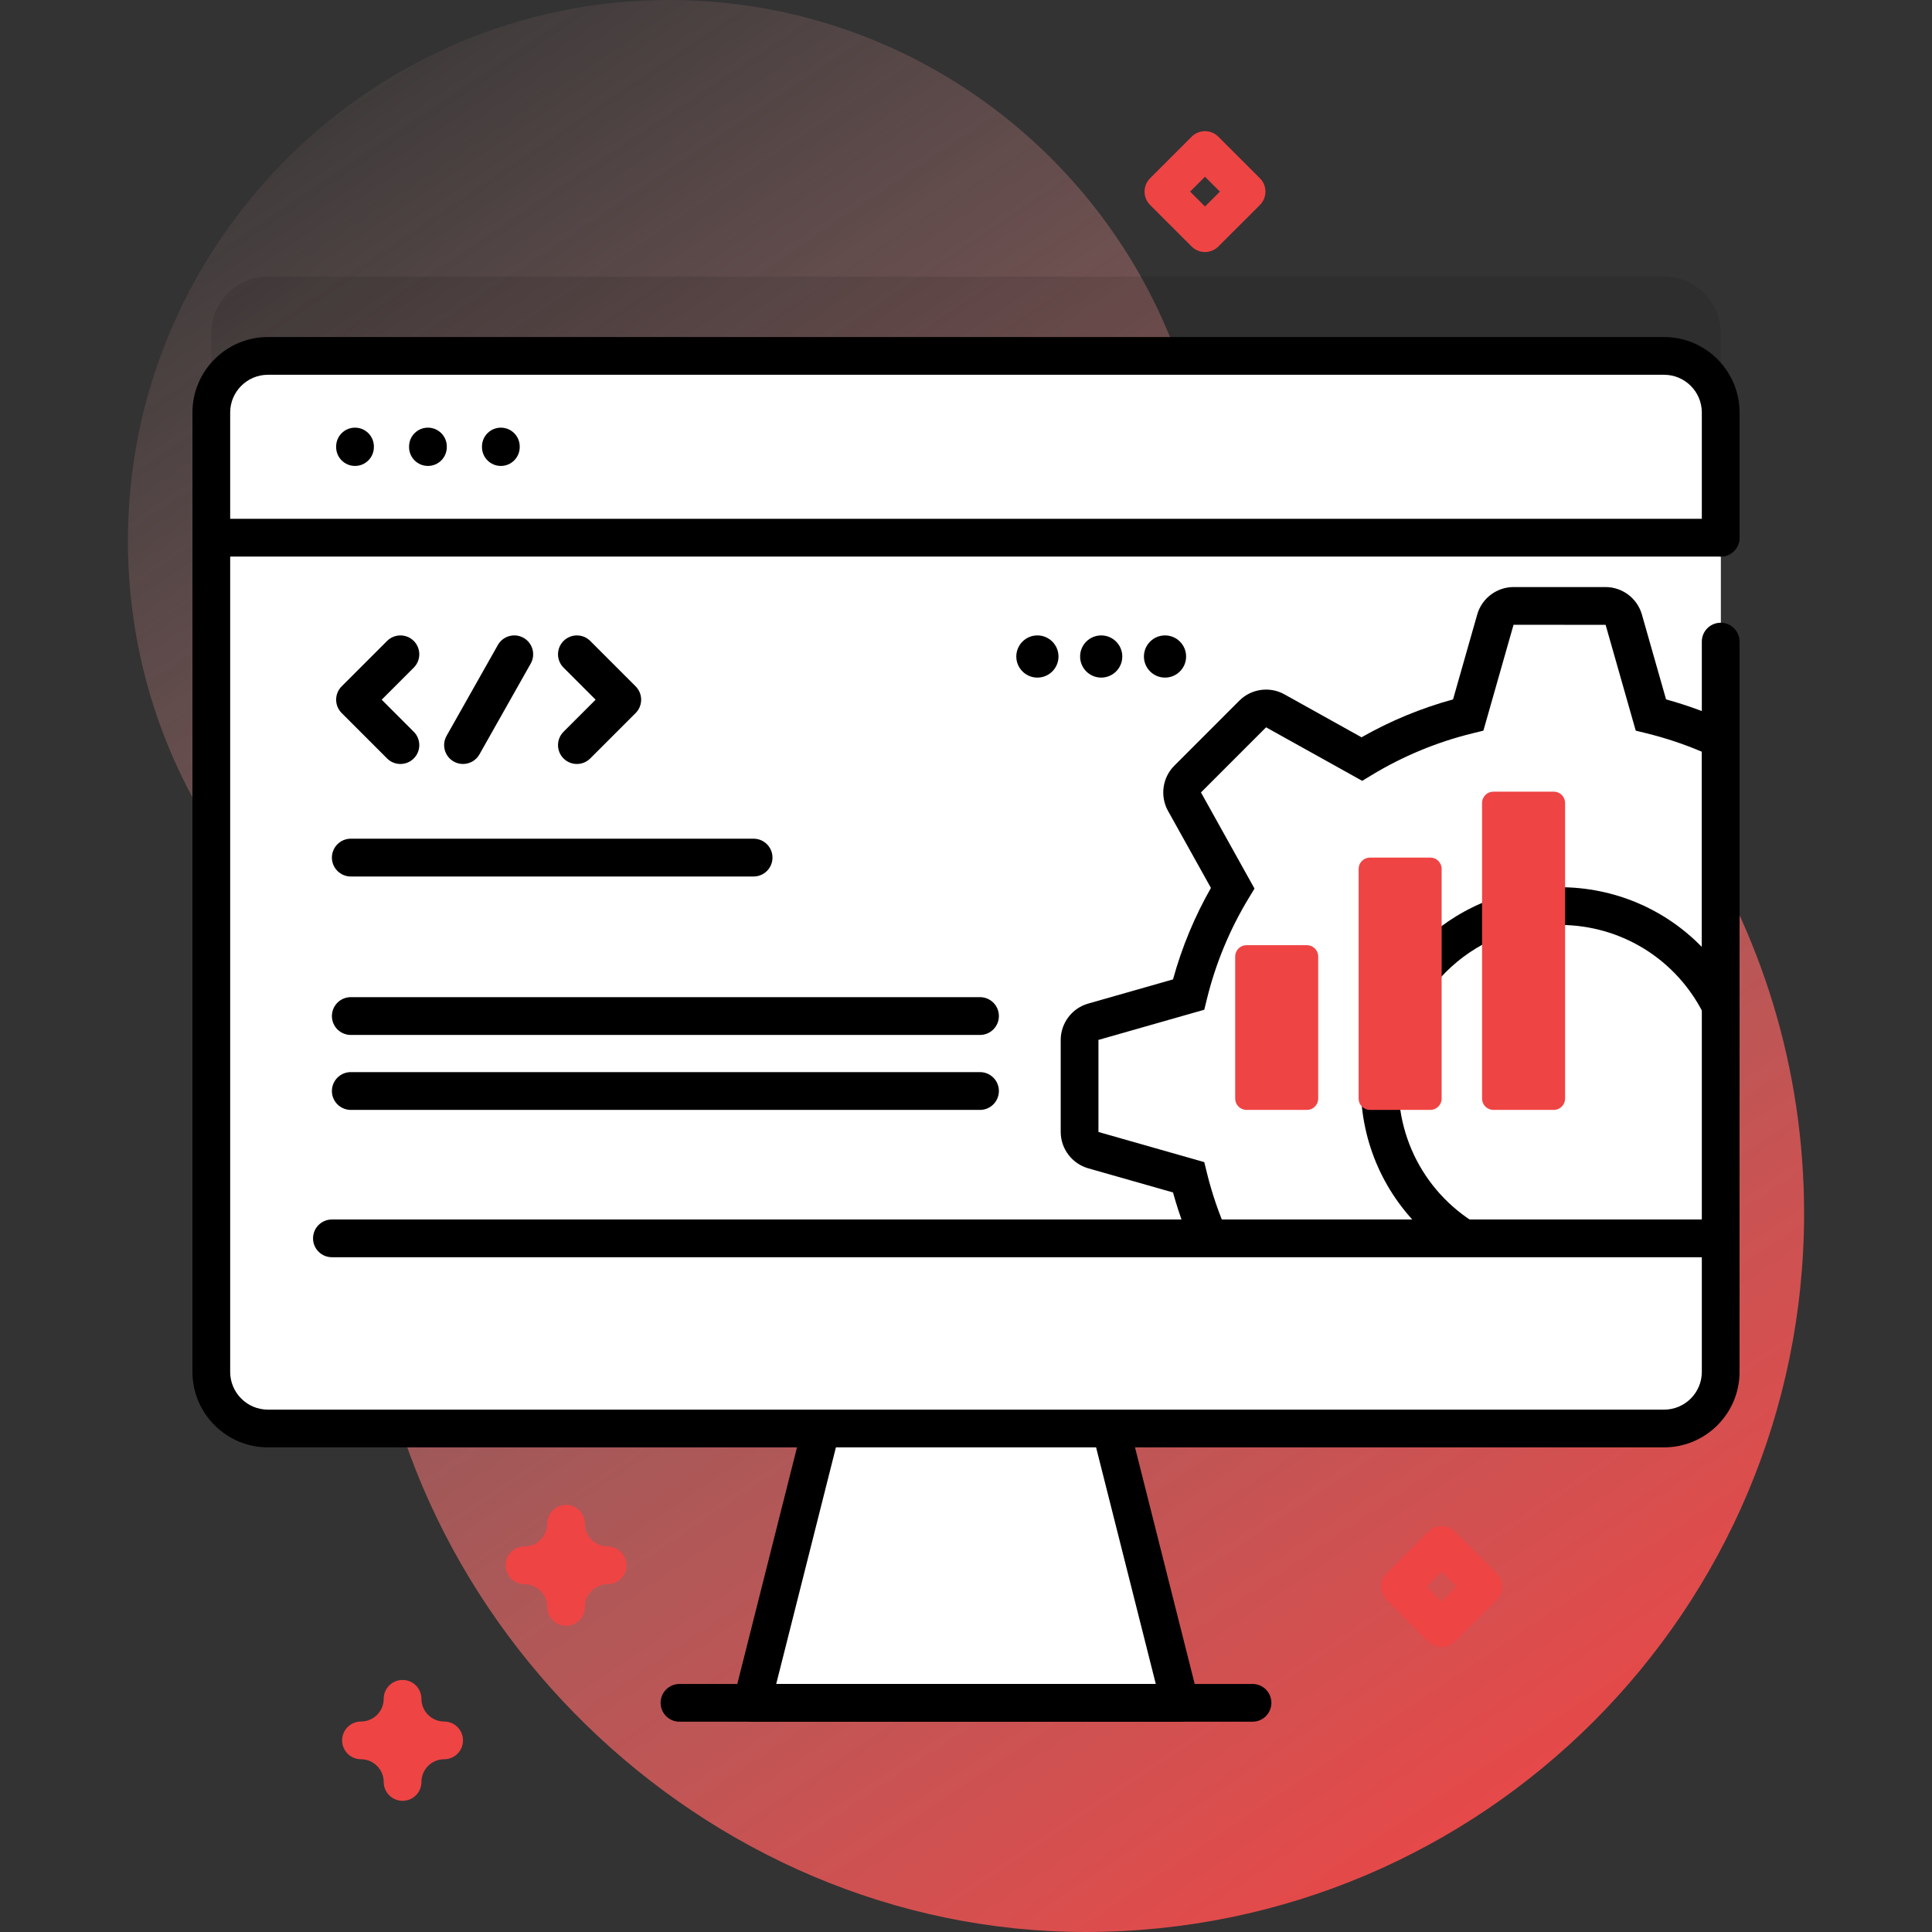 <svg id="Capa_1" enable-background="new 0 0 512 512" height="512" viewBox="0 0 512 512" width="512"
     xmlns="http://www.w3.org/2000/svg" xmlns:xlink="http://www.w3.org/1999/xlink">
    <rect x="0" y="0" width="512" height="512" fill="#333333" stroke="none"/>
    <linearGradient id="SVGID_1_" gradientUnits="userSpaceOnUse" x1="68.615" x2="412.113" y1="-6.201" y2="506.593">
        <stop offset="0" stop-color="#F8B4B4" stop-opacity="0"/>
        <stop offset="1" stop-color="#EF4444"/>
    </linearGradient>
    <g>
        <path d="m310.075 89.353c-21.43-52.669-73.271-89.723-133.726-89.35-77.124.475-140.536 62.684-142.407 139.786-.923 38.04 12.978 72.821 36.334 98.983 18.619 20.856 27.963 48.325 27.021 76.268-.125 3.714-.144 7.455-.052 11.22 2.464 101.4 89.087 185.801 190.517 185.74 105.133-.063 190.34-85.31 190.34-190.457 0-77.074-45.784-143.448-111.637-173.423-25.667-11.683-45.762-32.647-56.39-58.767z"
              fill="url(#SVGID_1_)"/>
        <path d="m456 88.317v254.25c0 8.28-6.72 15-15 15h-370c-8.28 0-15-6.72-15-15v-254.25c0-8.28 6.72-15 15-15h370c8.28 0 15 6.72 15 15z"
              fill="#000" opacity=".1"/>
        <path d="m319.337 66.796c-1.326 0-2.598-.527-3.535-1.464l-11.018-11.018c-1.953-1.953-1.953-5.119 0-7.071l11.018-11.018c.938-.938 2.209-1.464 3.535-1.464s2.598.527 3.535 1.464l11.019 11.018c.938.938 1.465 2.209 1.465 3.536s-.526 2.598-1.465 3.536l-11.019 11.018c-.937.936-2.209 1.463-3.535 1.463zm-3.946-16.018 3.946 3.947 3.947-3.947-3.947-3.947z"
              fill="#EF4444"/>
        <path d="m382.05 436.48c-1.326 0-2.598-.527-3.535-1.464l-11.018-11.018c-1.953-1.953-1.953-5.119 0-7.071l11.018-11.018c1.951-1.952 5.117-1.952 7.07 0l11.019 11.018c.938.938 1.465 2.209 1.465 3.536s-.526 2.598-1.465 3.536l-11.019 11.018c-.938.936-2.209 1.463-3.535 1.463zm-3.946-16.018 3.946 3.947 3.947-3.947-3.947-3.947z"
              fill="#EF4444"/>
        <path d="m106.684 477.24c-2.762 0-5-2.239-5-5 0-3.318-2.7-6.018-6.019-6.018-2.762 0-5-2.239-5-5s2.238-5 5-5c3.318 0 6.019-2.7 6.019-6.018 0-2.761 2.238-5 5-5s5 2.239 5 5c0 3.318 2.699 6.018 6.018 6.018 2.762 0 5 2.239 5 5s-2.238 5-5 5c-3.318 0-6.018 2.7-6.018 6.018 0 2.761-2.239 5-5 5z"
              fill="#EF4444"/>
        <path d="m150.016 430.842c-2.762 0-5-2.239-5-5 0-3.318-2.699-6.018-6.018-6.018-2.762 0-5-2.239-5-5s2.238-5 5-5c3.318 0 6.018-2.7 6.018-6.018 0-2.761 2.238-5 5-5s5 2.239 5 5c0 3.318 2.7 6.018 6.019 6.018 2.762 0 5 2.239 5 5s-2.238 5-5 5c-3.318 0-6.019 2.7-6.019 6.018 0 2.762-2.239 5-5 5z"
              fill="#EF4444"/>
        <path d="m312.71 451.274h-113.421l14.782-58.603 7.9-31.301h68.057l7.9 31.301z" fill="#fff"/>
        <path d="m312.714 456.268h-113.428c-1.542 0-2.997-.711-3.944-1.927s-1.281-2.801-.903-4.296l17.852-70.744c.676-2.678 3.394-4.298 6.071-3.625 2.677.676 4.3 3.394 3.624 6.071l-16.281 64.521h100.592l-16.426-65.097c-.676-2.677.947-5.396 3.624-6.071 2.681-.674 5.396.947 6.071 3.625l17.996 71.32c.378 1.495.044 3.08-.903 4.296s-2.403 1.927-3.945 1.927z"
              fill="#000"/>
        <path d="m456 109.317v254.25c0 8.28-6.72 15-15 15h-370c-8.28 0-15-6.72-15-15v-254.25c0-8.28 6.72-15 15-15h370c8.28 0 15 6.72 15 15z"
              fill="#fff"/>
        <path d="m441 94.317h-86v284.25h86c8.28 0 15-6.72 15-15v-254.25c0-8.28-6.72-15-15-15z" fill="#fff"/>
        <path d="m437.5 189.467-7.19-25.25c-.61-2.15-2.58-3.64-4.81-3.64h-24.4c-2.23 0-4.2 1.49-4.81 3.64l-7.19 25.25c-10.08 2.47-19.57 6.44-28.21 11.68l-22.94-12.77c-1.95-1.09-4.39-.75-5.97.83l-17.25 17.26c-1.58 1.58-1.92 4.01-.84 5.97l12.78 22.94c-5.24 8.64-9.22 18.13-11.69 28.2l-25.25 7.2c-2.15.61-3.63 2.57-3.63 4.81v24.4c0 2.23 1.48 4.19 3.63 4.81l25.25 7.19c1.693 6.91 4.105 13.539 7.141 19.81h72.858c-17.232-7.181-29.349-24.174-29.349-44.01 0-26.33 21.34-47.67 47.67-47.67 18.71 0 34.89 10.77 42.7 26.45v-70.6c-5.88-2.74-12.07-4.92-18.5-6.5z"
              fill="#fff"/>
        <g>
            <path d="m419.975 336.797h-100.989l-1.366-2.821c-2.797-5.778-5.066-11.808-6.759-17.963l-22.5-6.407c-4.282-1.235-7.261-5.189-7.261-9.619v-24.4c0-4.451 2.988-8.407 7.265-9.62l22.496-6.415c2.328-8.468 5.698-16.599 10.049-24.241l-11.388-20.44c-2.152-3.905-1.46-8.806 1.671-11.939l17.25-17.259c3.149-3.15 8.061-3.832 11.946-1.66l20.434 11.375c7.632-4.343 15.766-7.711 24.251-10.04l6.406-22.499c1.215-4.28 5.171-7.271 9.619-7.271h24.4c4.449 0 8.405 2.992 9.62 7.275l6.406 22.496c5.713 1.571 11.28 3.613 16.586 6.086l2.888 1.346v95.04l-9.476-19.025c-7.274-14.606-21.921-23.679-38.224-23.679-23.528 0-42.67 19.142-42.67 42.67 0 17.28 10.312 32.744 26.272 39.395zm-94.664-10h52.572c-10.81-9.795-17.253-23.835-17.253-39.01 0-29.042 23.627-52.67 52.67-52.67 14.513 0 27.961 5.824 37.7 15.834v-51.739c-4.725-2.011-9.654-3.651-14.693-4.89l-2.82-.693-7.985-28.044-24.401-.009-7.987 28.055-2.823.692c-9.472 2.321-18.491 6.055-26.807 11.099l-2.485 1.507-25.479-14.184-17.252 17.256 14.187 25.482-1.508 2.486c-5.054 8.333-8.792 17.349-11.11 26.798l-.692 2.82-28.043 7.997-.001 24.402 28.044 7.987.692 2.823c1.336 5.459 3.174 10.827 5.474 16.001z"
                  fill="#000"/>
        </g>
        <path d="m456 142.491v-33.171c0-8.284-6.716-15-15-15h-370c-8.284 0-15 6.716-15 15v33.171z" fill="#fff"/>
        <path d="m456 147.491h-400c-2.762 0-5-2.239-5-5s2.238-5 5-5h400c2.762 0 5 2.239 5 5s-2.238 5-5 5z"
              fill="#000"/>
        <path d="m55.999 328.178v35.39c0 8.284 6.716 15 15 15h370c8.284 0 15-6.716 15-15v-35.39z" fill="#fff"/>
        <g fill="#000">
            <g>
                <path d="m455.447 333.178h-367.489c-2.762 0-5-2.239-5-5s2.238-5 5-5h367.488c2.762 0 5 2.239 5 5 .001 2.761-2.237 5-4.999 5z"/>
                <path d="m331.934 456.268h-151.868c-2.762 0-5-2.239-5-5s2.238-5 5-5h151.867c2.762 0 5 2.239 5 5s-2.238 5-4.999 5z"/>
                <path d="m94.082 123.479c-2.762 0-5-2.239-5-5v-.146c0-2.761 2.238-5 5-5s5 2.239 5 5v.146c0 2.761-2.238 5-5 5z"/>
                <path d="m113.407 123.479c-2.762 0-5-2.239-5-5v-.146c0-2.761 2.238-5 5-5s5 2.239 5 5v.146c0 2.761-2.238 5-5 5z"/>
                <path d="m132.731 123.479c-2.762 0-5-2.239-5-5v-.146c0-2.761 2.238-5 5-5s5 2.239 5 5v.146c0 2.761-2.238 5-5 5z"/>
                <path d="m441 383.567h-370c-11.028 0-20-8.972-20-20v-254.247c0-11.028 8.972-20 20-20h370c11.028 0 20 8.972 20 20v33.171c0 2.761-2.238 5-5 5s-5-2.239-5-5v-33.171c0-5.514-4.486-10-10-10h-370c-5.514 0-10 4.486-10 10v254.248c0 5.514 4.486 10 10 10h370c5.514 0 10-4.486 10-10v-193.536c0-2.761 2.238-5 5-5s5 2.239 5 5v193.536c0 11.027-8.972 19.999-20 19.999z"/>
            </g>
            <path d="m259.709 274.271h-166.742c-2.766 0-5.008-2.242-5.008-5.008s2.242-5.008 5.008-5.008h166.742c2.766 0 5.008 2.242 5.008 5.008s-2.242 5.008-5.008 5.008z"/>
            <path d="m199.709 232.279h-106.742c-2.766 0-5.008-2.242-5.008-5.008s2.242-5.008 5.008-5.008h106.742c2.766 0 5.008 2.242 5.008 5.008s-2.242 5.008-5.008 5.008z"/>
            <path d="m259.709 294.137h-166.742c-2.766 0-5.008-2.242-5.008-5.008s2.242-5.008 5.008-5.008h166.742c2.766 0 5.008 2.242 5.008 5.008 0 2.765-2.242 5.008-5.008 5.008z"/>
            <path d="m106.117 202.462c-1.279 0-2.56-.488-3.535-1.464l-12.035-12.035c-1.953-1.953-1.953-5.119 0-7.071l12.035-12.035c1.951-1.952 5.119-1.952 7.07 0 1.953 1.953 1.953 5.119 0 7.071l-8.499 8.5 8.499 8.5c1.953 1.953 1.953 5.119 0 7.071-.975.975-2.256 1.463-3.535 1.463z"/>
            <path d="m152.879 202.462c-1.279 0-2.56-.488-3.535-1.464-1.953-1.953-1.953-5.119 0-7.071l8.499-8.5-8.499-8.5c-1.953-1.953-1.953-5.119 0-7.071 1.951-1.952 5.119-1.952 7.07 0l12.035 12.035c1.953 1.953 1.953 5.119 0 7.071l-12.035 12.035c-.976.977-2.256 1.465-3.535 1.465z"/>
            <path d="m122.697 202.463c-.833 0-1.677-.208-2.453-.647-2.405-1.358-3.254-4.408-1.896-6.813l13.592-24.07c1.357-2.404 4.408-3.253 6.812-1.896 2.405 1.358 3.254 4.408 1.896 6.813l-13.592 24.07c-.92 1.628-2.615 2.543-4.359 2.543z"/>
        </g>
        <path d="m379.05 294.137h-16c-1.657 0-3-1.343-3-3v-60.866c0-1.657 1.343-3 3-3h16c1.657 0 3 1.343 3 3v60.866c0 1.657-1.343 3-3 3z"
              fill="#EF4444"/>
        <path d="m346.337 294.137h-16c-1.657 0-3-1.343-3-3v-37.657c0-1.657 1.343-3 3-3h16c1.657 0 3 1.343 3 3v37.657c0 1.657-1.343 3-3 3z"
              fill="#EF4444"/>
        <path d="m411.763 294.137h-16c-1.657 0-3-1.343-3-3v-78.34c0-1.657 1.343-3 3-3h16c1.657 0 3 1.343 3 3v78.34c0 1.657-1.343 3-3 3z"
              fill="#EF4444"/>
        <circle cx="308.741" cy="173.981" fill="#000" r="5.59"/>
        <circle cx="291.83" cy="173.981" fill="#000" r="5.59"/>
        <circle cx="274.92" cy="173.981" fill="#000" r="5.59"/>
    </g>
</svg>
